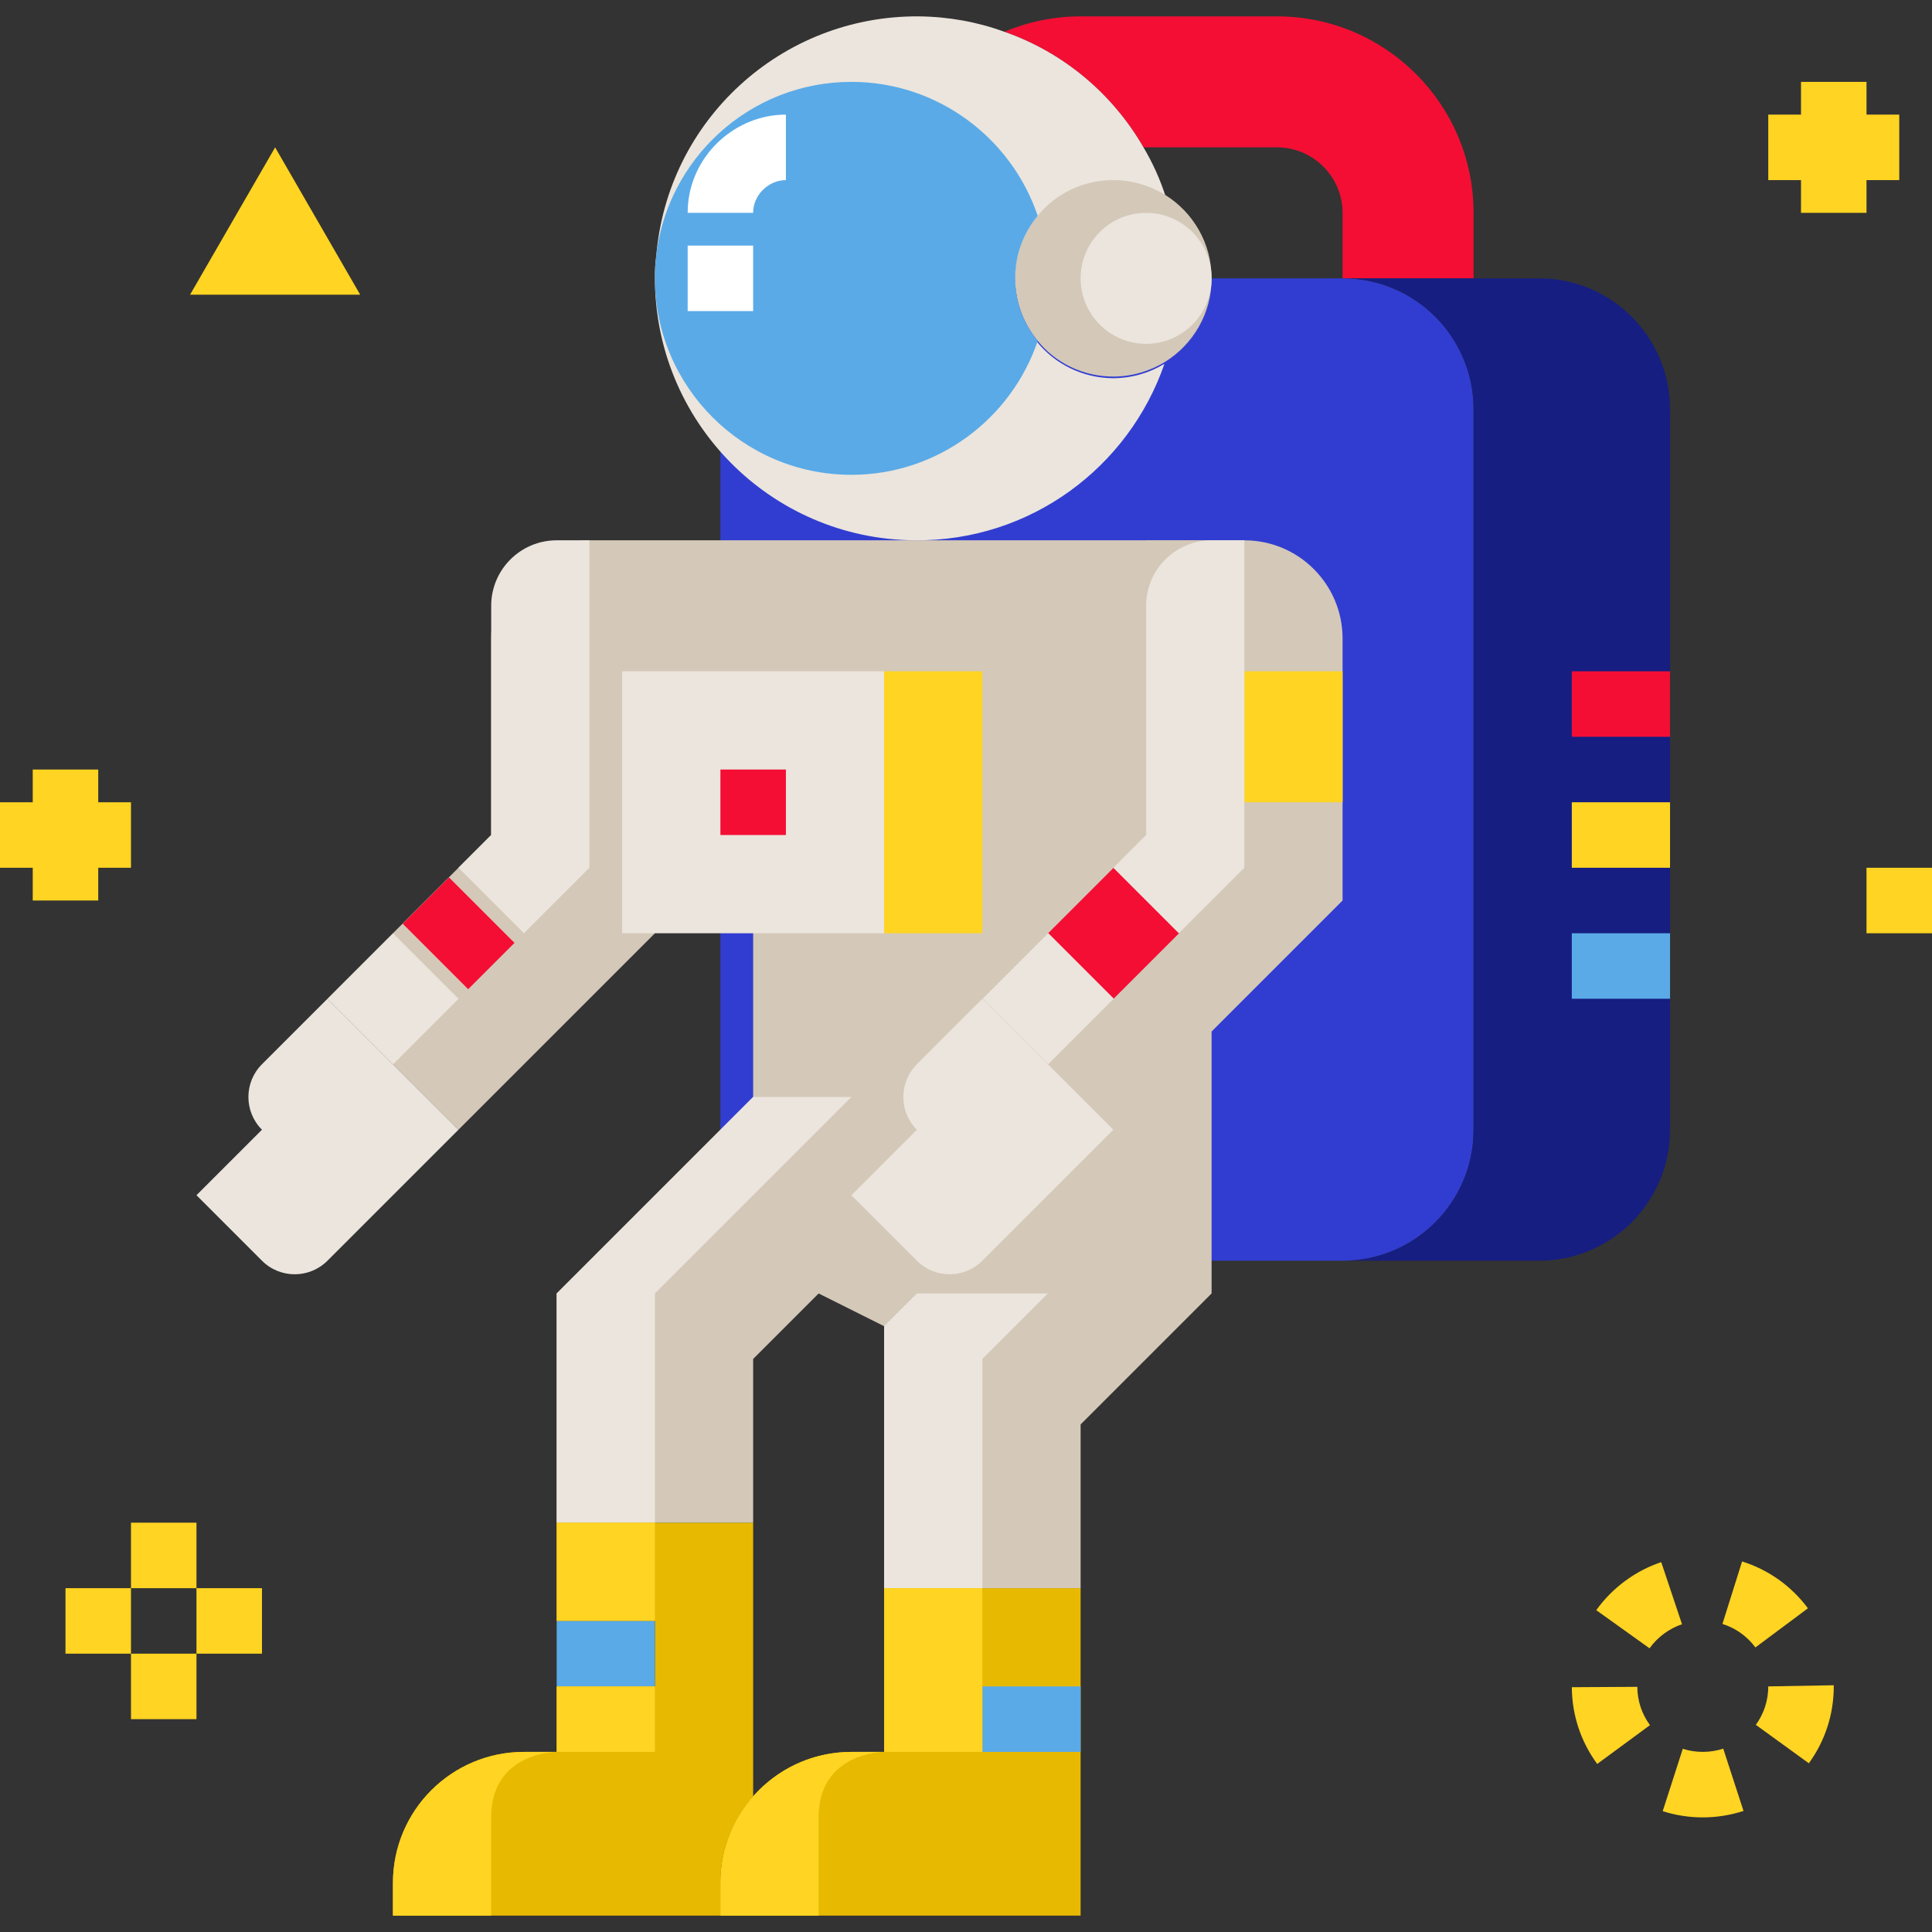 <?xml version="1.0" encoding="iso-8859-1"?>
<!-- Generator: Adobe Illustrator 19.0.0, SVG Export Plug-In . SVG Version: 6.00 Build 0)  -->
<svg version="1.1" id="Capa_1" xmlns="http://www.w3.org/2000/svg" xmlns:xlink="http://www.w3.org/1999/xlink" x="0px" y="0px"
	 viewBox="0 0 472 472" style="enable-background:new 0 0 472 472;" xml:space="preserve">
<rect x="0" y="0" width="472" height="472" fill="#333333" stroke="none"/>
<path style="fill:#F40E34;" d="M360,52.001v16h-32v-16c0-8.8-7.2-16-16-16h-32.64c-7.52-13.04-19.52-23.2-34-28.24
	c5.76-2.4,12-3.76,18.64-3.76h48C338.48,4.001,360,25.521,360,52.001z"/>
<path style="fill:#313DD1;" d="M208,68.001h120c17.673,0,32,14.327,32,32v176c0,17.673-14.327,32-32,32H208
	c-17.673,0-32-14.327-32-32v-176C176,82.328,190.327,68.001,208,68.001z"/>
<g>
	<path style="fill:#E7B900;" d="M184,438.881v-34.88v-32h-48v24h24v16h-24v16h-8c-17.68,0-32,14.32-32,32v8h56h16h8v-8
		C176,451.921,179.04,444.561,184,438.881z"/>
	<path style="fill:#E7B900;" d="M216,428.001h-8c-9.6,0-18.16,4.24-24,10.88c-4.96,5.68-8,13.04-8,21.12v8h8h80v-80h-48V428.001z"/>
</g>
<path style="fill:#D4C8B8;" d="M144,132.001c-13.255,0-24,10.745-24,24v48l-40,40l32,32l48-48v-24h24v64l-48,48v56h48v-40l16-16
	l16,8v64h48v-40l32-32v-184H144z"/>
<rect x="136" y="396.001" style="fill:#5AAAE7;" width="24" height="16"/>
<path style="fill:#EBE5DD;" d="M271.84,92.401c4.64,0,8.96-1.28,12.64-3.52c-8.72,25.28-32.72,43.36-60.96,43.12
	c-35.36-0.24-63.76-29.12-63.52-64.48c0-1.68,0.08-3.28,0.32-4.88c2.64-33.12,30.48-58.88,64.16-58.64
	c7.28,0.08,14.32,1.36,20.88,3.76c14.48,5.04,26.48,15.2,34,28.24c2.24,3.76,4.08,7.84,5.44,12.08c-3.68-2.24-8-3.68-12.64-3.68
	c-7.44-0.08-14.16,3.2-18.56,8.56c-3.36,4.08-5.44,9.28-5.6,15.04v0.24c-0.08,5.84,2,11.12,5.36,15.28
	C257.68,88.881,264.4,92.321,271.84,92.401z"/>
<path style="fill:#D4C8B8;" d="M296,68.001c0,8.64-4.56,16.16-11.36,20.4c-3.68,2.24-8,3.6-12.64,3.6c-7.44,0-14.16-3.36-18.48-8.72
	c-3.44-4.16-5.52-9.44-5.52-15.28c0-5.84,2.08-11.12,5.52-15.28c4.32-5.36,11.04-8.72,18.48-8.72c4.64,0,8.96,1.36,12.64,3.6
	C291.44,51.841,296,59.361,296,68.001z"/>
<path style="fill:#5AAAE7;" d="M248,68.001c0,5.84,2.08,11.12,5.52,15.28c-6.4,18.96-24.4,32.72-45.52,32.72
	c-26.48,0-48-21.52-48-48c0-1.68,0.08-3.28,0.24-4.88c2.48-24.24,22.96-43.12,47.76-43.12c21.12,0,39.12,13.76,45.52,32.72
	C250.08,56.881,248,62.16,248,68.001z"/>
<path style="fill:#FFFFFF;" d="M184,52.001h-16c0-0.828,0.039-1.625,0.117-2.43c1.234-12.102,11.719-21.57,23.883-21.57v16
	c-3.984,0-7.563,3.227-7.961,7.188C184.008,51.454,184,51.72,184,52.001z"/>
<path style="fill:#D4C8B8;" d="M328,156.001v64l-56,56l-32-32l40-40v-72h24C317.255,132.001,328,142.746,328,156.001z"/>
<g>
	<path style="fill:#EBE5DD;" d="M240,244.001l-16,16c-4.418,4.418-4.418,11.582,0,16h0l-16,16l16,16c4.418,4.418,11.582,4.418,16,0
		l32-32L240,244.001z"/>
	<path style="fill:#EBE5DD;" d="M80,244.001l-16,16c-4.418,4.418-4.418,11.582,0,16h0l-16,16l16,16c4.418,4.418,11.582,4.418,16,0
		l32-32L80,244.001z"/>
</g>
<path style="fill:#161E81;" d="M312,308.001h64c17.673,0,32-14.327,32-32v-176c0-17.673-14.327-32-32-32h-64h16
	c17.673,0,32,14.327,32,32v176c0,17.673-14.327,32-32,32H312z"/>
<rect x="168" y="60.001" style="fill:#FFFFFF;" width="16" height="16"/>
<rect x="260.716" y="216.668" transform="matrix(-0.707 0.707 -0.707 -0.707 625.587 196.833)" style="fill:#F40E34;" width="22.624" height="22.624"/>
<rect x="304" y="164.001" style="fill:#FFD422;" width="24" height="32"/>
<rect x="240" y="412.001" style="fill:#5AAAE7;" width="24" height="16"/>
<rect x="384" y="164.001" style="fill:#F40E34;" width="24" height="16"/>
<rect x="384" y="196.001" style="fill:#FFD422;" width="24" height="16"/>
<rect x="384" y="228.001" style="fill:#5AAAE7;" width="24" height="16"/>
<rect x="104.002" y="216.685" transform="matrix(-0.707 0.707 -0.707 -0.707 352.418 310.018)" style="fill:#F40E34;" width="16" height="22.624"/>
<g>
	<path style="fill:#FFD422;" d="M416.023,444.001c-3.375,0-6.664-0.516-9.813-1.523l4.906-15.234
		c3.133,1.008,6.703,1.008,9.883-0.039l4.953,15.219C422.766,443.462,419.422,443.993,416.023,444.001z M390.211,430.946
		c-4.016-5.461-6.164-11.945-6.203-18.75l16-0.094c0.023,3.406,1.086,6.641,3.094,9.359L390.211,430.946z M441.914,430.782
		l-12.953-9.391c1.992-2.742,3.039-5.992,3.039-9.391l16-0.281v0.281C448,418.798,445.898,425.29,441.914,430.782z M402.992,402.688
		l-13.016-9.313c3.906-5.453,9.539-9.617,15.875-11.734l5.078,15.172C407.766,397.876,404.945,399.962,402.992,402.688z
		 M428.859,402.477c-2.047-2.742-4.828-4.727-8.055-5.742l4.797-15.266c6.453,2.031,12.016,5.984,16.086,11.445L428.859,402.477z"/>
	<rect x="32" y="372.001" style="fill:#FFD422;" width="16" height="16"/>
	<rect x="32" y="404.001" style="fill:#FFD422;" width="16" height="16"/>
	<rect x="48" y="388.001" style="fill:#FFD422;" width="16" height="16"/>
	<rect x="16" y="388.001" style="fill:#FFD422;" width="16" height="16"/>
	<polygon style="fill:#FFD422;" points="32,196.001 24,196.001 24,188.001 8,188.001 8,196.001 0,196.001 0,212.001 8,212.001 
		8,220.001 24,220.001 24,212.001 32,212.001 	"/>
	<polygon style="fill:#FFD422;" points="464,28.001 456,28.001 456,20.001 440,20.001 440,28.001 432,28.001 432,44.001 440,44.001 
		440,52.001 456,52.001 456,44.001 464,44.001 	"/>
	<rect x="456" y="212.001" style="fill:#FFD422;" width="16" height="16"/>
	<polygon style="fill:#FFD422;" points="67.215,36.001 88,72.001 46.431,72.001 	"/>
</g>
<g>
	<circle style="fill:#EBE5DD;" cx="280" cy="68.001" r="16"/>
	<rect x="152" y="164.001" style="fill:#EBE5DD;" width="64" height="64"/>
</g>
<rect x="176" y="188.001" style="fill:#F40E34;" width="16" height="16"/>
<rect x="216" y="164.001" style="fill:#FFD422;" width="24" height="64"/>
<g>
	<polygon style="fill:#EBE5DD;" points="136,372.001 136,316.001 184,268.001 208,268.001 160,316.001 160,372.001 	"/>
	<polygon style="fill:#EBE5DD;" points="216,388.001 216,324.001 224,316.001 256,316.001 240,332.001 240,388.001 	"/>
	
		<rect x="84.69" y="232.689" transform="matrix(-0.707 0.707 -0.707 -0.707 336.421 348.651)" style="fill:#EBE5DD;" width="22.624" height="22.624"/>
	<path style="fill:#EBE5DD;" d="M112,212.001l16,16l16-16v-80h-8c-8.837,0-16,7.163-16,16v56L112,212.001z"/>
	
		<rect x="244.716" y="232.687" transform="matrix(-0.707 0.707 -0.707 -0.707 609.6 235.494)" style="fill:#EBE5DD;" width="22.624" height="22.624"/>
	<path style="fill:#EBE5DD;" d="M272,212.001l16,16l16-16v-80h-8c-8.837,0-16,7.163-16,16v56L272,212.001z"/>
</g>
<g>
	<rect x="216" y="388.001" style="fill:#FFD422;" width="24" height="40"/>
	<rect x="136" y="372.001" style="fill:#FFD422;" width="24" height="24"/>
	<rect x="136" y="412.001" style="fill:#FFD422;" width="24" height="16"/>
	<path style="fill:#FFD422;" d="M136,428.001c0,0-16,0-16,16s0,24,0,24H96v-8c0-17.673,14.327-32,32-32H136z"/>
	<path style="fill:#FFD422;" d="M216,428.001c0,0-16,0-16,16s0,24,0,24h-24v-8c0-17.673,14.327-32,32-32H216z"/>
</g>
<g>
</g>
<g>
</g>
<g>
</g>
<g>
</g>
<g>
</g>
<g>
</g>
<g>
</g>
<g>
</g>
<g>
</g>
<g>
</g>
<g>
</g>
<g>
</g>
<g>
</g>
<g>
</g>
<g>
</g>
</svg>

